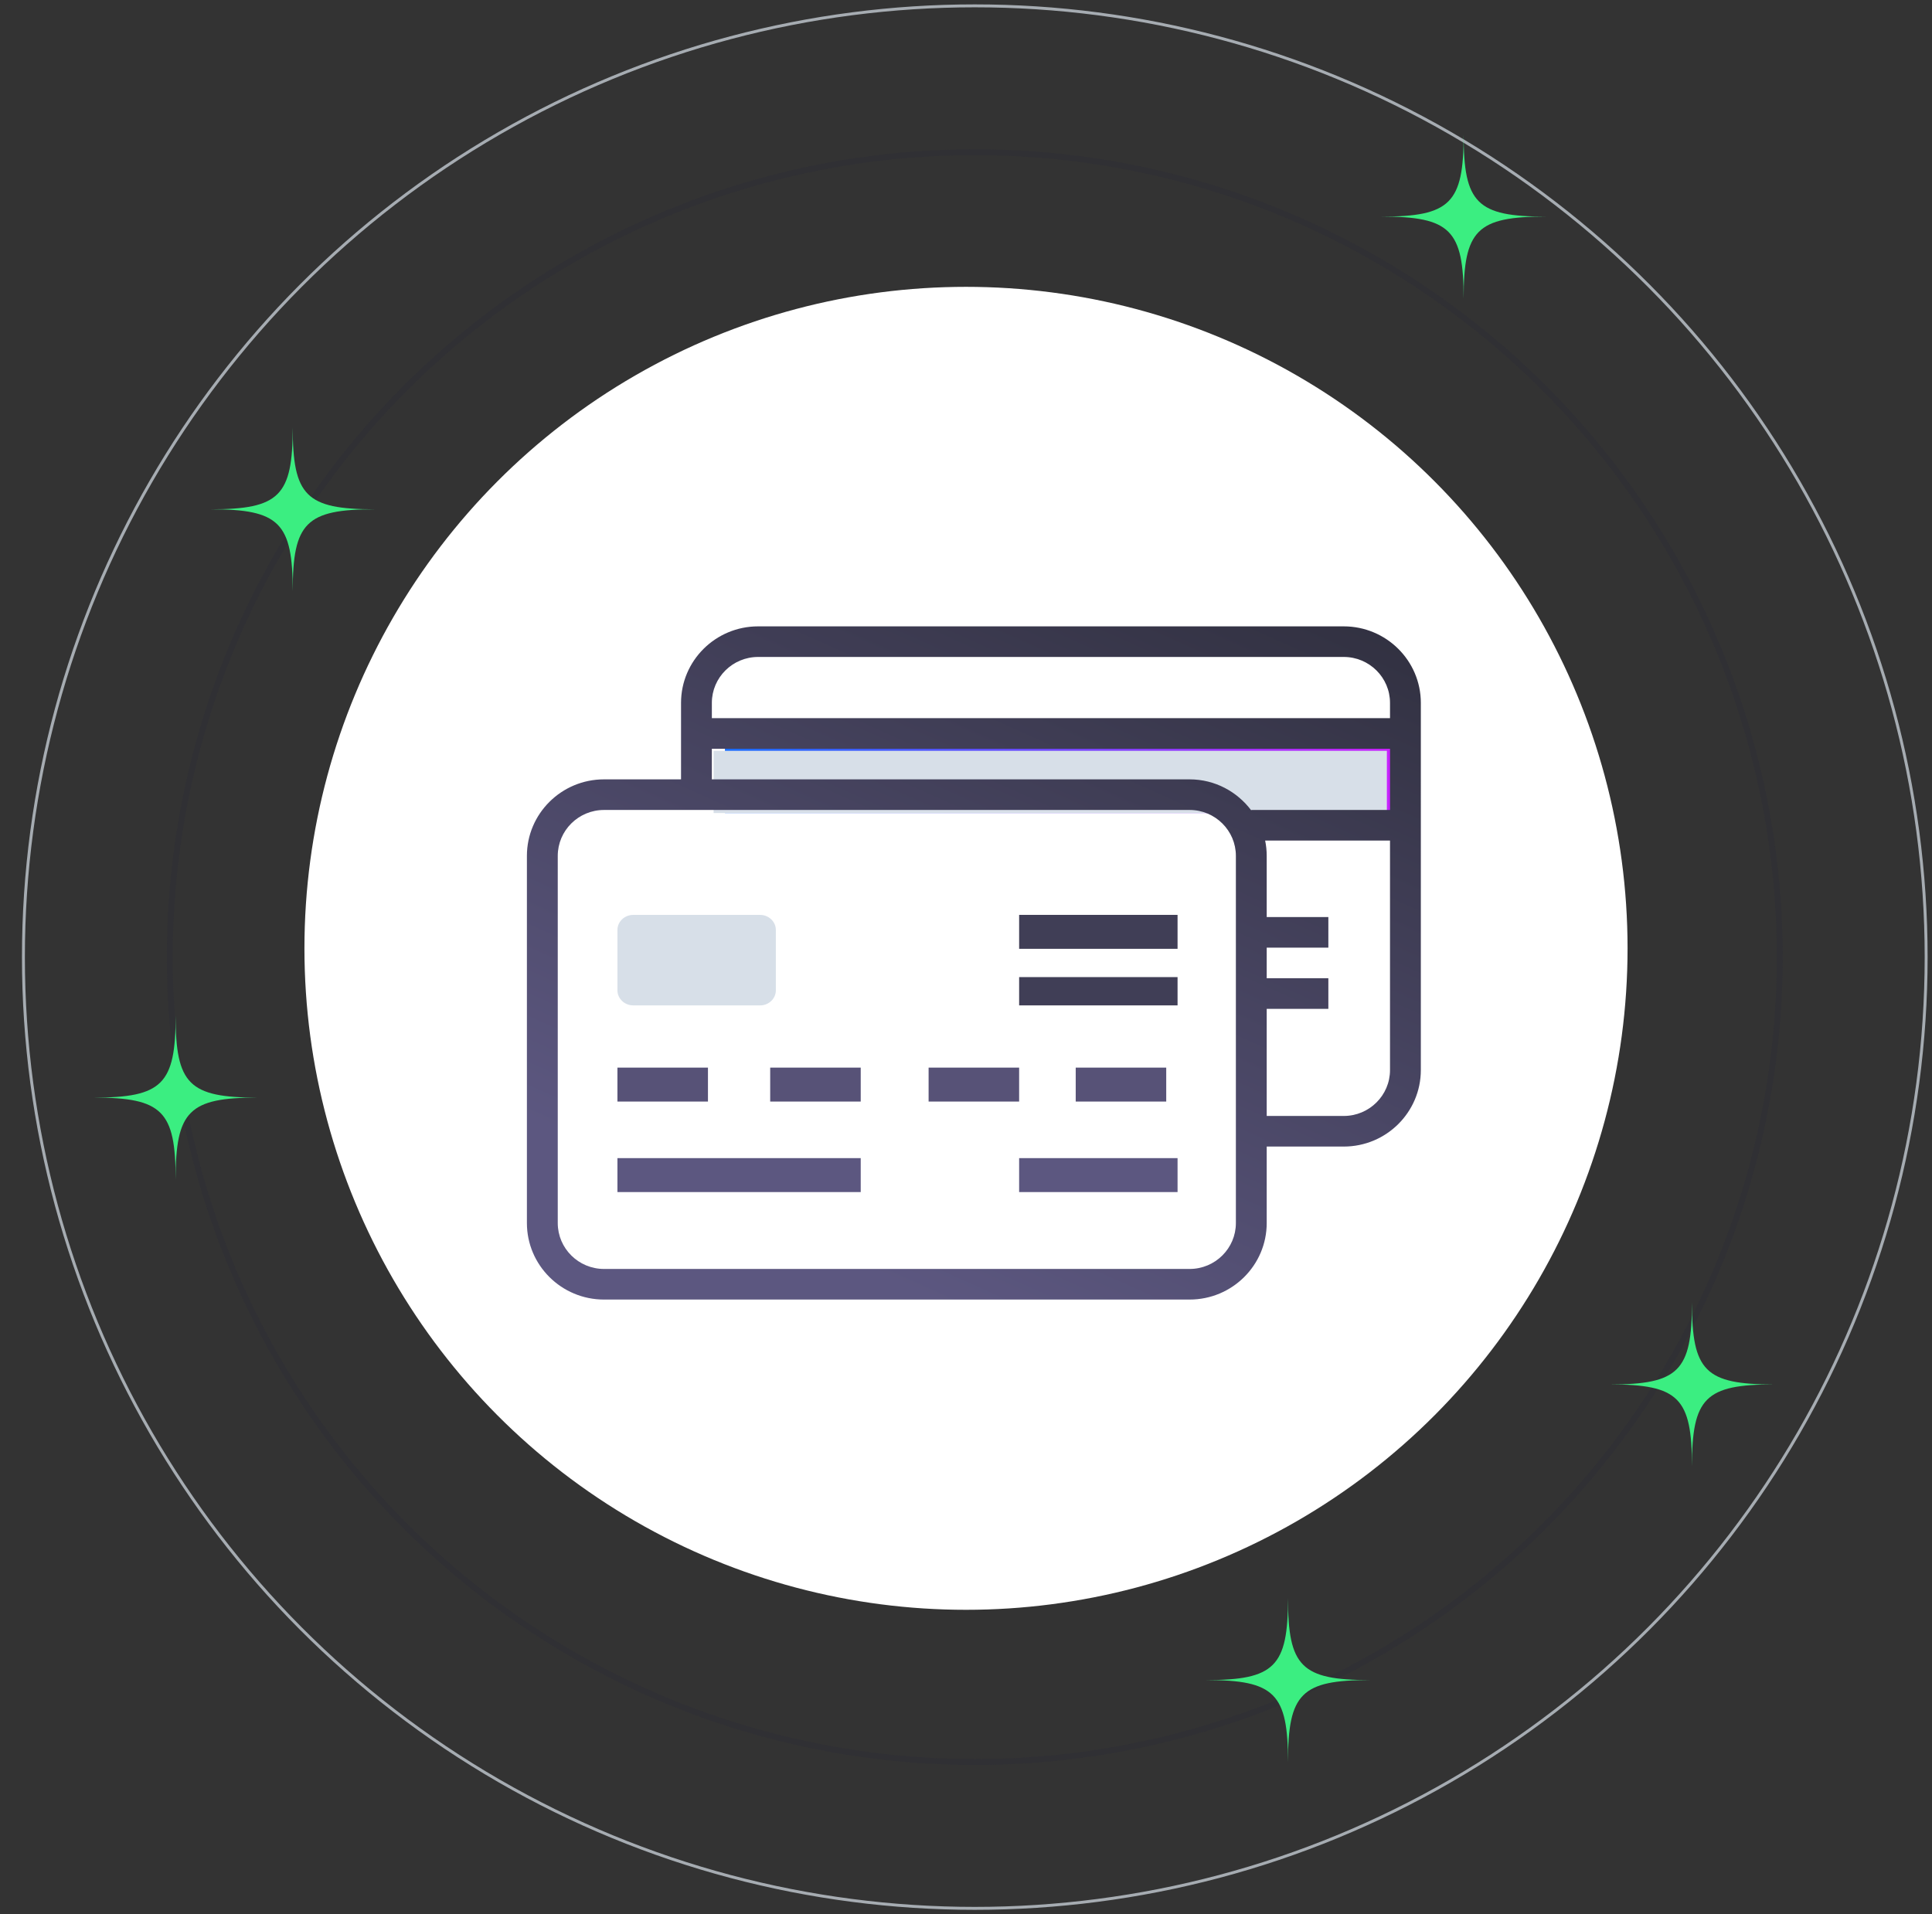<svg id="anim-3" viewBox="0 0 330 327" width="330" height="327" xmlns="http://www.w3.org/2000/svg">
    <rect x="0" y="0" width="330" height="327" fill="#333333" stroke="none"/>
    <defs>
        <linearGradient x1="0%" y1="50%" y2="50%" id="anim-3a">
            <stop stop-color="#1A6DFF" offset="0%"></stop>
            <stop stop-color="#C822FF" offset="100%"></stop>
        </linearGradient>
        <linearGradient x1="115.585%" y1="-8.189%" x2="50%" y2="102.799%" id="anim-3b">
            <stop stop-color="#2B2B37" offset="0%"></stop>
            <stop stop-color="#5C5780" offset="100%"></stop>
        </linearGradient>
    </defs>
    <g transform="translate(0 1)" fill="none" fill-rule="evenodd">
        <circle class="scaled-1" fill="#FFF" fill-rule="nonzero" cx="165" cy="161" r="113"></circle>
        <circle class="ring-1" stroke="#2B2B37" opacity=".3" cx="166.5" cy="162.5" r="137.5"></circle>
        <circle class="ring-2" stroke="#D7DFE8" stroke-width=".5" opacity=".702" cx="166.5" cy="162.5" r="162.5"></circle>
        <g fill-rule="nonzero" class="scaled-2">
            <path fill="url(#anim-3a)" d="M33.824 18.36h114.034v13.53H33.824z" transform="translate(90 106)"></path>
            <path fill="#D7DFE8" d="M121.89 127.26h115v10.63h-115zm7.925 43.488h-21.647c-1.494 0-2.706-1.155-2.706-2.577v-10.304c0-1.423 1.212-2.577 2.706-2.577h21.647c1.494 0 2.706 1.153 2.706 2.576v10.308c0 1.423-1.21 2.578-2.702 2.578z"></path>
            <path d="M139.526 0H39.49c-7.26 0-13.164 5.862-13.164 13.068v13.068H13.163C5.905 26.136 0 32 0 39.206v62.726C0 109.138 5.905 115 13.163 115H113.2c7.26 0 13.163-5.862 13.163-13.068V88.864h13.163c7.258 0 13.163-5.863 13.163-13.07V13.07c0-7.208-5.91-13.07-13.167-13.07zm-18.428 101.932c0 4.323-3.543 7.84-7.897 7.84H13.167c-4.354 0-7.898-3.517-7.898-7.84V39.205c0-4.323 3.544-7.84 7.898-7.84H113.2c4.355 0 7.898 3.517 7.898 7.84v62.727zM113.2 26.136H31.59V20.91h115.834v10.454H123.73v.08c-2.4-3.2-6.21-5.308-10.53-5.308zm34.224 49.66c0 4.322-3.544 7.84-7.898 7.84h-13.163V65.34h10.53v-5.226h-10.53v-5.228h10.53V49.66h-10.53V39.204c0-.894-.092-1.77-.266-2.614h21.327v39.205zM31.59 15.68v-2.614c0-4.323 3.544-7.84 7.9-7.84h100.036c4.354 0 7.898 3.517 7.898 7.84v2.614H31.59z" fill="url(#anim-3b)" transform="translate(90 106)"></path>
            <path fill="#403E56" d="M174.076 155.286h27.06v5.798h-27.06z"></path>
            <path fill="#575277" d="M183.74 181.378h15.46v5.798h-15.46zm-25.127 0h15.462v5.798h-15.462zm-27.058 0h15.462v5.798h-15.462zm-26.093 0h15.462v5.798h-15.462z"></path>
            <path fill="#5C5780" d="M105.462 196.84h41.555v5.798h-41.555zm68.614 0h27.06v5.798h-27.06z"></path>
            <path fill="#403E56" d="M174.076 165.916h27.06v4.832h-27.06z"></path>
        </g>
        <g class="star-container">
            <path class="star-1" d="M289 249.5c0-11.72-2.28-14-14-14 11.72 0 14-2.28 14-14 0 11.72 2.28 14 14 14-11.72 0-14 2.28-14 14z" fill="#3BEE81"></path>
            <path class="star-2" d="M50 100c0-11.72-2.28-14-14-14 11.72 0 14-2.28 14-14 0 11.72 2.28 14 14 14-11.72 0-14 2.28-14 14z" fill="#3BEE81"></path>
            <path class="star-3" d="M250 50c0-11.72-2.28-14-14-14 11.72 0 14-2.28 14-14 0 11.72 2.28 14 14 14-11.72 0-14 2.28-14 14z" fill="#3BEE81"></path>
            <path class="star-4" d="M30 200.5c0-11.72-2.28-14-14-14 11.72 0 14-2.28 14-14 0 11.72 2.28 14 14 14-11.72 0-14 2.28-14 14z" fill="#3BEE81"></path>
            <path class="star-5" d="M220 300c0-11.72-2.28-14-14-14 11.72 0 14-2.28 14-14 0 11.72 2.28 14 14 14-11.72 0-14 2.28-14 14z" fill="#3BEE81"></path>
        </g>
    </g>
</svg>